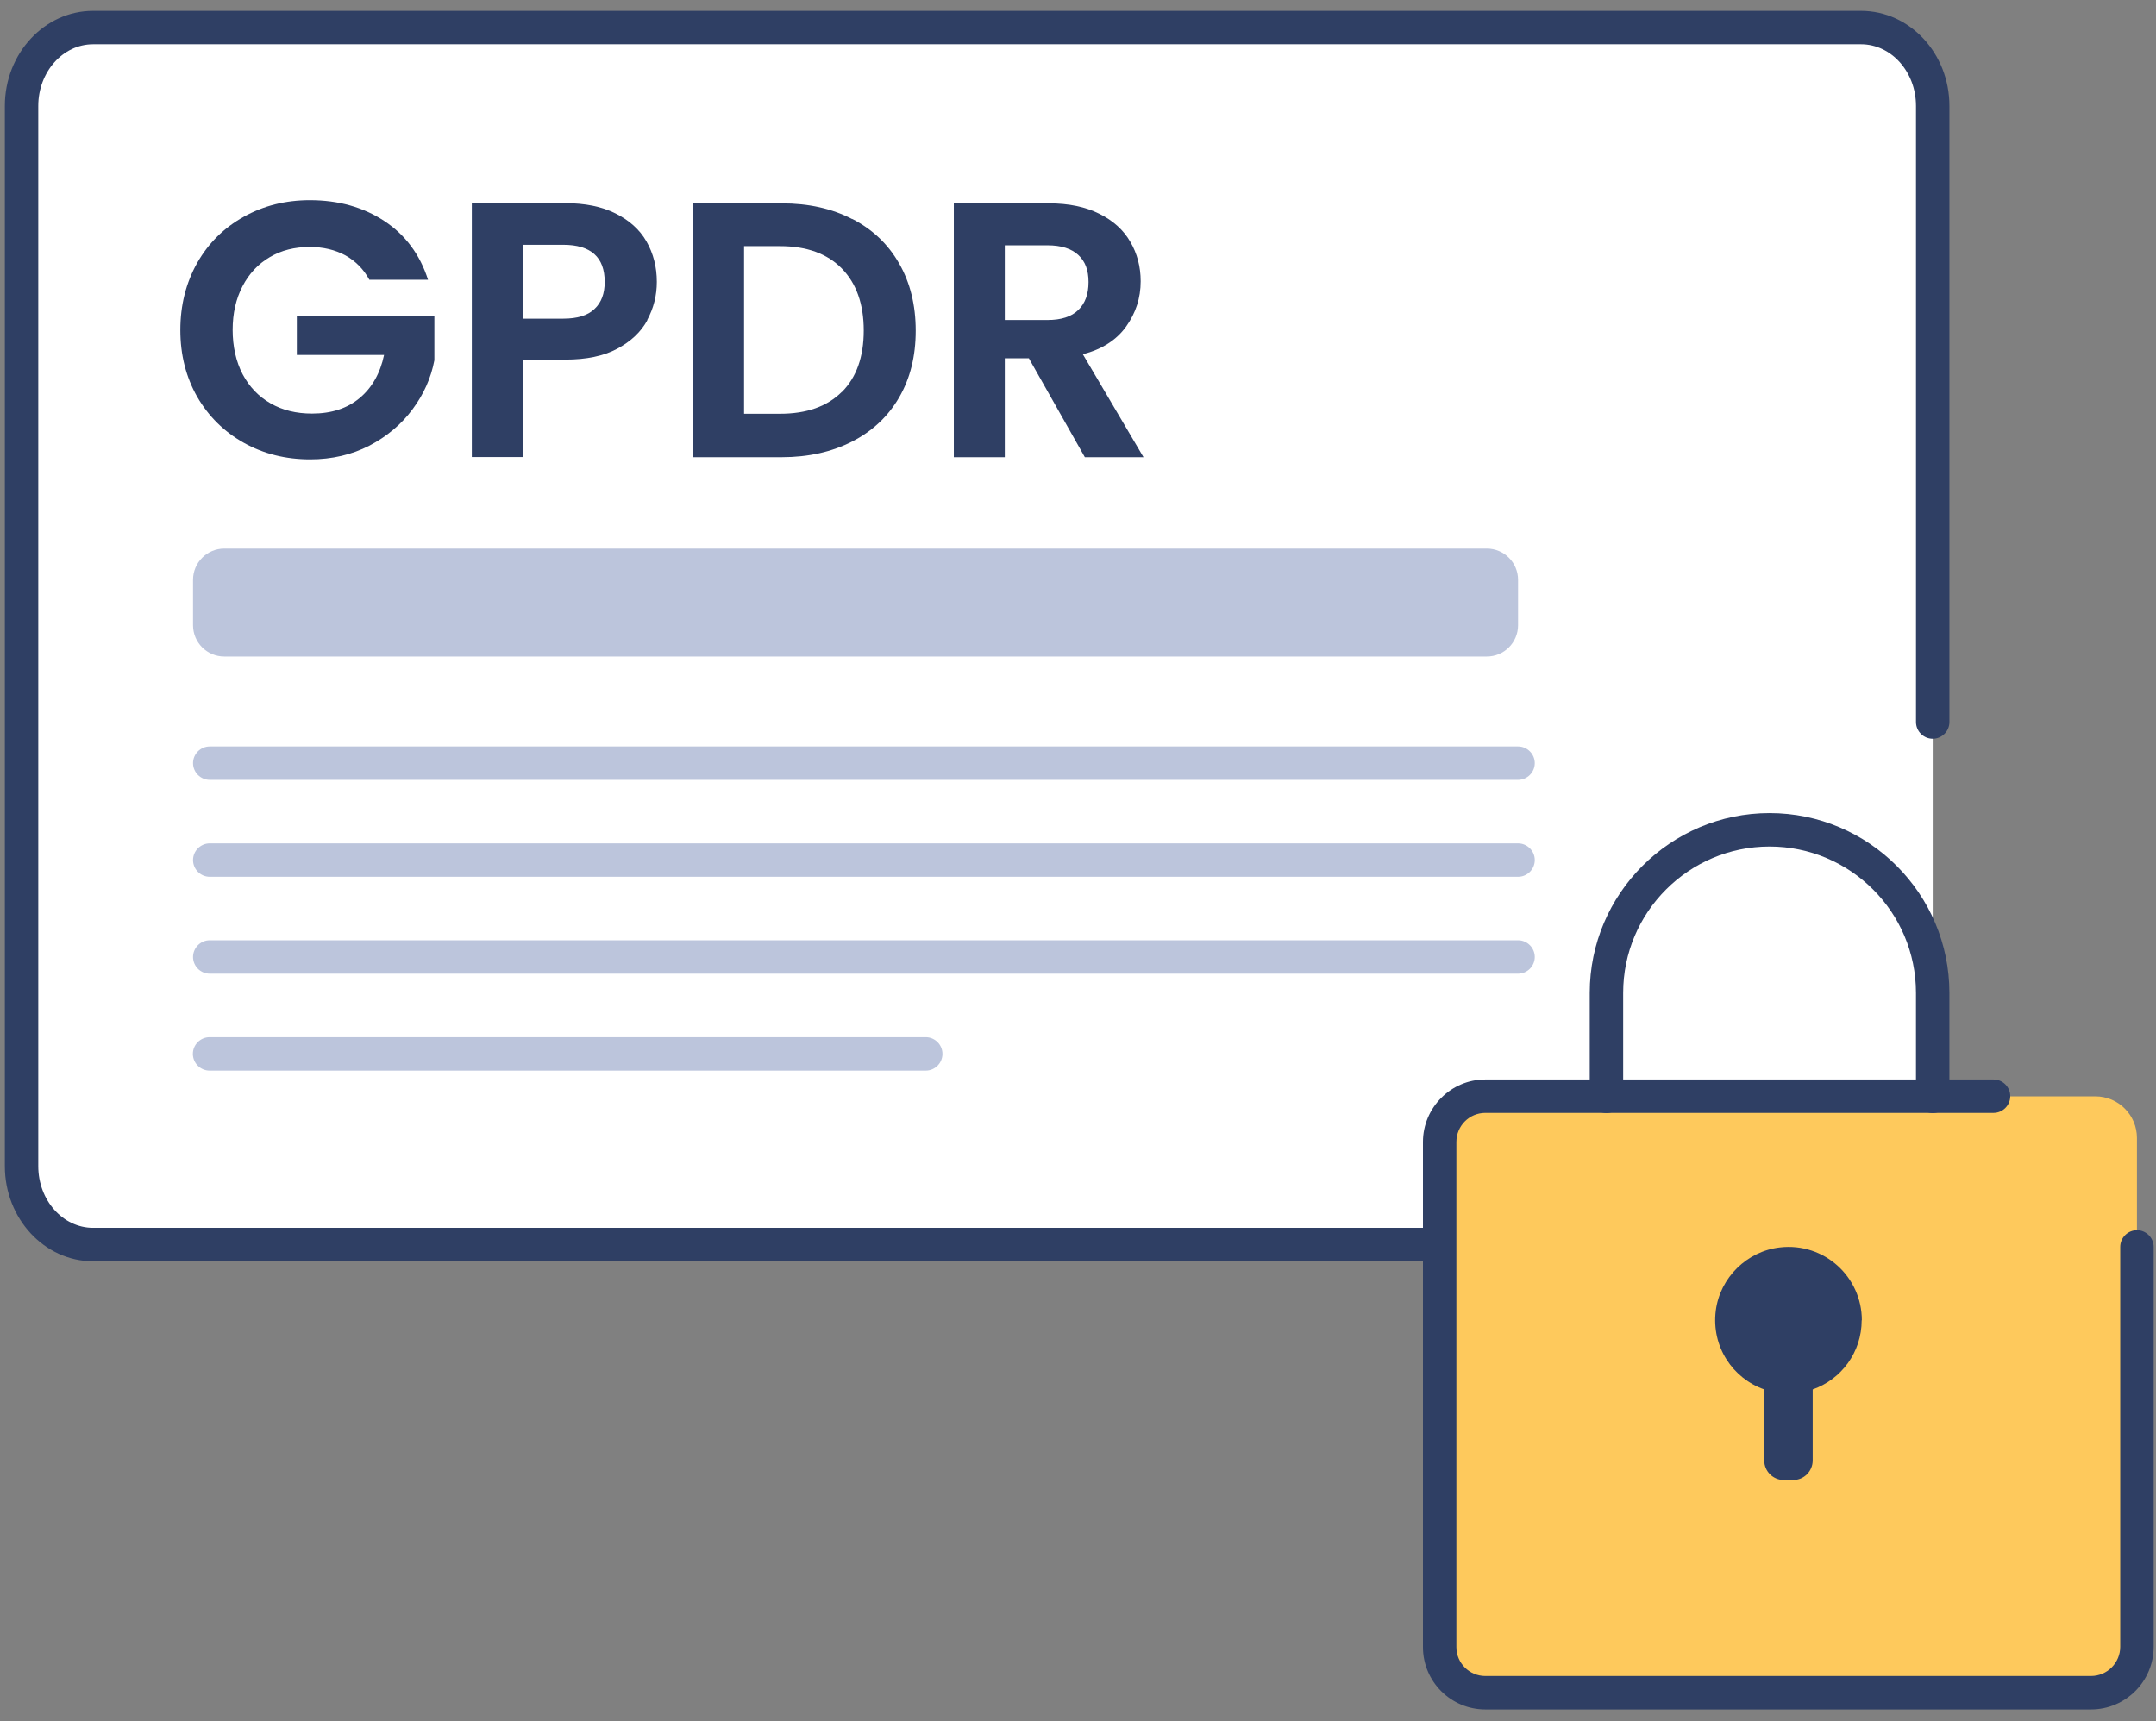<svg width="129" height="103" viewBox="0 0 129 103" fill="none" xmlns="http://www.w3.org/2000/svg">
<rect x="0" y="0" width="129" height="103" fill="#808080" stroke="none"/>
<path fill-rule="evenodd" clip-rule="evenodd" d="M115.64 6.34V69.78C115.64 72.37 113.54 74.47 110.95 74.47H5.97C3.39 74.47 1.29 72.37 1.29 69.78V6.34C1.29 3.75 3.39 1.65 5.97 1.65H110.95C113.54 1.65 115.64 3.75 115.64 6.34Z" fill="white"/>
<path d="M111.35 75.48H5.57C2.66 75.48 0.29 72.93 0.29 69.79V6.34C0.29 3.2 2.66 0.65 5.57 0.65H111.35C114.27 0.65 116.64 3.2 116.64 6.34V43.21C116.64 43.76 116.19 44.21 115.64 44.21C115.09 44.21 114.64 43.76 114.64 43.21V6.34C114.64 4.3 113.16 2.65 111.35 2.65H5.57C3.76 2.65 2.29 4.31 2.29 6.34V69.79C2.29 71.83 3.76 73.48 5.57 73.48H111.35C113.16 73.48 114.64 71.82 114.64 69.79V65.27C114.64 64.72 115.09 64.27 115.64 64.27C116.19 64.27 116.64 64.72 116.64 65.27V69.79C116.64 72.93 114.27 75.48 111.35 75.48Z" fill="#2F3F64"/>
<path d="M125.37 65.61H88.63C87.254 65.61 86.14 66.725 86.14 68.1V98.82C86.14 100.196 87.254 101.31 88.63 101.31H125.37C126.745 101.31 127.86 100.196 127.86 98.82V68.1C127.86 66.725 126.745 65.61 125.37 65.61Z" fill="#FEC95C"/>
<path d="M125.11 102.301H88.87C86.81 102.301 85.14 100.631 85.14 98.571V68.341C85.14 66.281 86.82 64.601 88.87 64.601H119.28C119.83 64.601 120.28 65.051 120.28 65.601C120.28 66.151 119.83 66.601 119.28 66.601H88.87C87.91 66.601 87.14 67.381 87.14 68.341V98.571C87.14 99.531 87.92 100.301 88.87 100.301H125.11C126.08 100.301 126.86 99.511 126.86 98.551V74.621C126.86 74.071 127.31 73.621 127.86 73.621C128.41 73.621 128.86 74.071 128.86 74.621V98.551C128.86 100.621 127.18 102.301 125.11 102.301Z" fill="#2F3F64"/>
<path d="M115.639 66.61C115.089 66.61 114.639 66.16 114.639 65.61V59.42C114.639 54.59 110.709 50.66 105.879 50.66C101.049 50.66 97.119 54.59 97.119 59.42V65.61C97.119 66.16 96.669 66.61 96.119 66.61C95.569 66.61 95.119 66.16 95.119 65.61V59.42C95.119 53.49 99.949 48.66 105.879 48.66C111.809 48.66 116.639 53.49 116.639 59.42V65.61C116.639 66.16 116.189 66.61 115.639 66.61Z" fill="#2F3F64"/>
<path d="M111.4 79.01C111.4 76.42 109.16 74.35 106.51 74.65C104.53 74.87 102.91 76.46 102.66 78.44C102.39 80.6 103.68 82.49 105.56 83.15V87.4C105.56 88.05 106.09 88.57 106.73 88.57H107.29C107.94 88.57 108.46 88.04 108.46 87.4V83.15C110.17 82.55 111.39 80.93 111.39 79.01H111.4Z" fill="#2F3F64"/>
<path d="M22.1 16.741C21.75 16.101 21.27 15.62 20.66 15.28C20.05 14.95 19.34 14.78 18.53 14.78C17.63 14.78 16.83 14.98 16.14 15.39C15.44 15.8 14.9 16.381 14.51 17.131C14.12 17.881 13.92 18.75 13.92 19.741C13.92 20.73 14.12 21.64 14.52 22.401C14.92 23.151 15.47 23.73 16.19 24.14C16.9 24.55 17.73 24.75 18.67 24.75C19.83 24.75 20.78 24.441 21.52 23.82C22.26 23.201 22.75 22.34 22.98 21.241H17.76V18.91H25.99V21.561C25.79 22.62 25.35 23.601 24.68 24.5C24.01 25.401 23.15 26.12 22.1 26.671C21.05 27.21 19.87 27.491 18.56 27.491C17.09 27.491 15.77 27.16 14.59 26.5C13.41 25.84 12.48 24.921 11.8 23.75C11.13 22.57 10.79 21.241 10.79 19.75C10.79 18.261 11.13 16.921 11.8 15.73C12.47 14.55 13.4 13.63 14.59 12.97C15.77 12.31 17.09 11.98 18.54 11.98C20.25 11.98 21.74 12.4 23 13.23C24.26 14.06 25.13 15.241 25.61 16.741H22.11H22.1Z" fill="#2F3F64"/>
<path d="M38.74 19.15C38.36 19.86 37.751 20.43 36.931 20.87C36.111 21.31 35.08 21.52 33.83 21.52H31.28V27.35H28.23V12.16H33.821C35.001 12.16 36.001 12.36 36.821 12.77C37.641 13.18 38.27 13.73 38.681 14.45C39.09 15.17 39.3 15.97 39.3 16.87C39.3 17.68 39.111 18.44 38.721 19.16L38.74 19.15ZM35.571 18.49C35.98 18.11 36.181 17.57 36.181 16.87C36.181 15.39 35.35 14.65 33.7 14.65H31.28V19.07H33.7C34.541 19.07 35.17 18.88 35.571 18.49Z" fill="#2F3F64"/>
<path d="M50.99 13.101C52.2 13.721 53.14 14.611 53.8 15.771C54.46 16.921 54.79 18.261 54.79 19.791C54.79 21.321 54.46 22.641 53.8 23.781C53.14 24.921 52.2 25.801 50.99 26.421C49.78 27.041 48.37 27.361 46.78 27.361H41.47V12.171H46.78C48.38 12.171 49.78 12.481 50.99 13.111V13.101ZM50.37 23.461C51.24 22.591 51.68 21.361 51.68 19.781C51.68 18.201 51.24 16.961 50.37 16.071C49.5 15.181 48.27 14.731 46.67 14.731H44.52V24.761H46.67C48.27 24.761 49.5 24.321 50.37 23.451V23.461Z" fill="#2F3F64"/>
<path d="M64.91 27.361L61.56 21.441H60.12V27.361H57.07V12.171H62.77C63.95 12.171 64.95 12.381 65.77 12.791C66.6 13.201 67.22 13.761 67.63 14.471C68.04 15.171 68.25 15.961 68.25 16.831C68.25 17.831 67.96 18.731 67.38 19.541C66.8 20.351 65.94 20.901 64.79 21.201L68.42 27.361H64.89H64.91ZM60.12 19.151H62.67C63.5 19.151 64.11 18.951 64.52 18.551C64.93 18.151 65.13 17.601 65.13 16.881C65.13 16.161 64.93 15.641 64.52 15.261C64.11 14.881 63.5 14.681 62.67 14.681H60.12V19.141V19.151Z" fill="#2F3F64"/>
<path d="M88.96 32.83H13.42C12.387 32.83 11.55 33.667 11.55 34.7V37.42C11.55 38.453 12.387 39.29 13.42 39.29H88.96C89.993 39.29 90.83 38.453 90.83 37.42V34.7C90.83 33.667 89.993 32.83 88.96 32.83Z" fill="#BCC5DC"/>
<path d="M90.83 46.67H12.55C12 46.67 11.55 46.22 11.55 45.67C11.55 45.12 12 44.67 12.55 44.67H90.83C91.38 44.67 91.83 45.12 91.83 45.67C91.83 46.22 91.38 46.67 90.83 46.67Z" fill="#BCC5DC"/>
<path d="M90.83 52.471H12.55C12 52.471 11.55 52.021 11.55 51.471C11.55 50.921 12 50.471 12.55 50.471H90.83C91.38 50.471 91.83 50.921 91.83 51.471C91.83 52.021 91.38 52.471 90.83 52.471Z" fill="#BCC5DC"/>
<path d="M90.83 58.27H12.55C12 58.27 11.55 57.821 11.55 57.27C11.55 56.721 12 56.27 12.55 56.27H90.83C91.38 56.27 91.83 56.721 91.83 57.27C91.83 57.821 91.38 58.27 90.83 58.27Z" fill="#BCC5DC"/>
<path d="M55.39 64.07H12.54C11.99 64.07 11.54 63.62 11.54 63.07C11.54 62.52 11.99 62.07 12.54 62.07H55.39C55.94 62.07 56.39 62.52 56.39 63.07C56.39 63.62 55.94 64.07 55.39 64.07Z" fill="#BCC5DC"/>
</svg>
